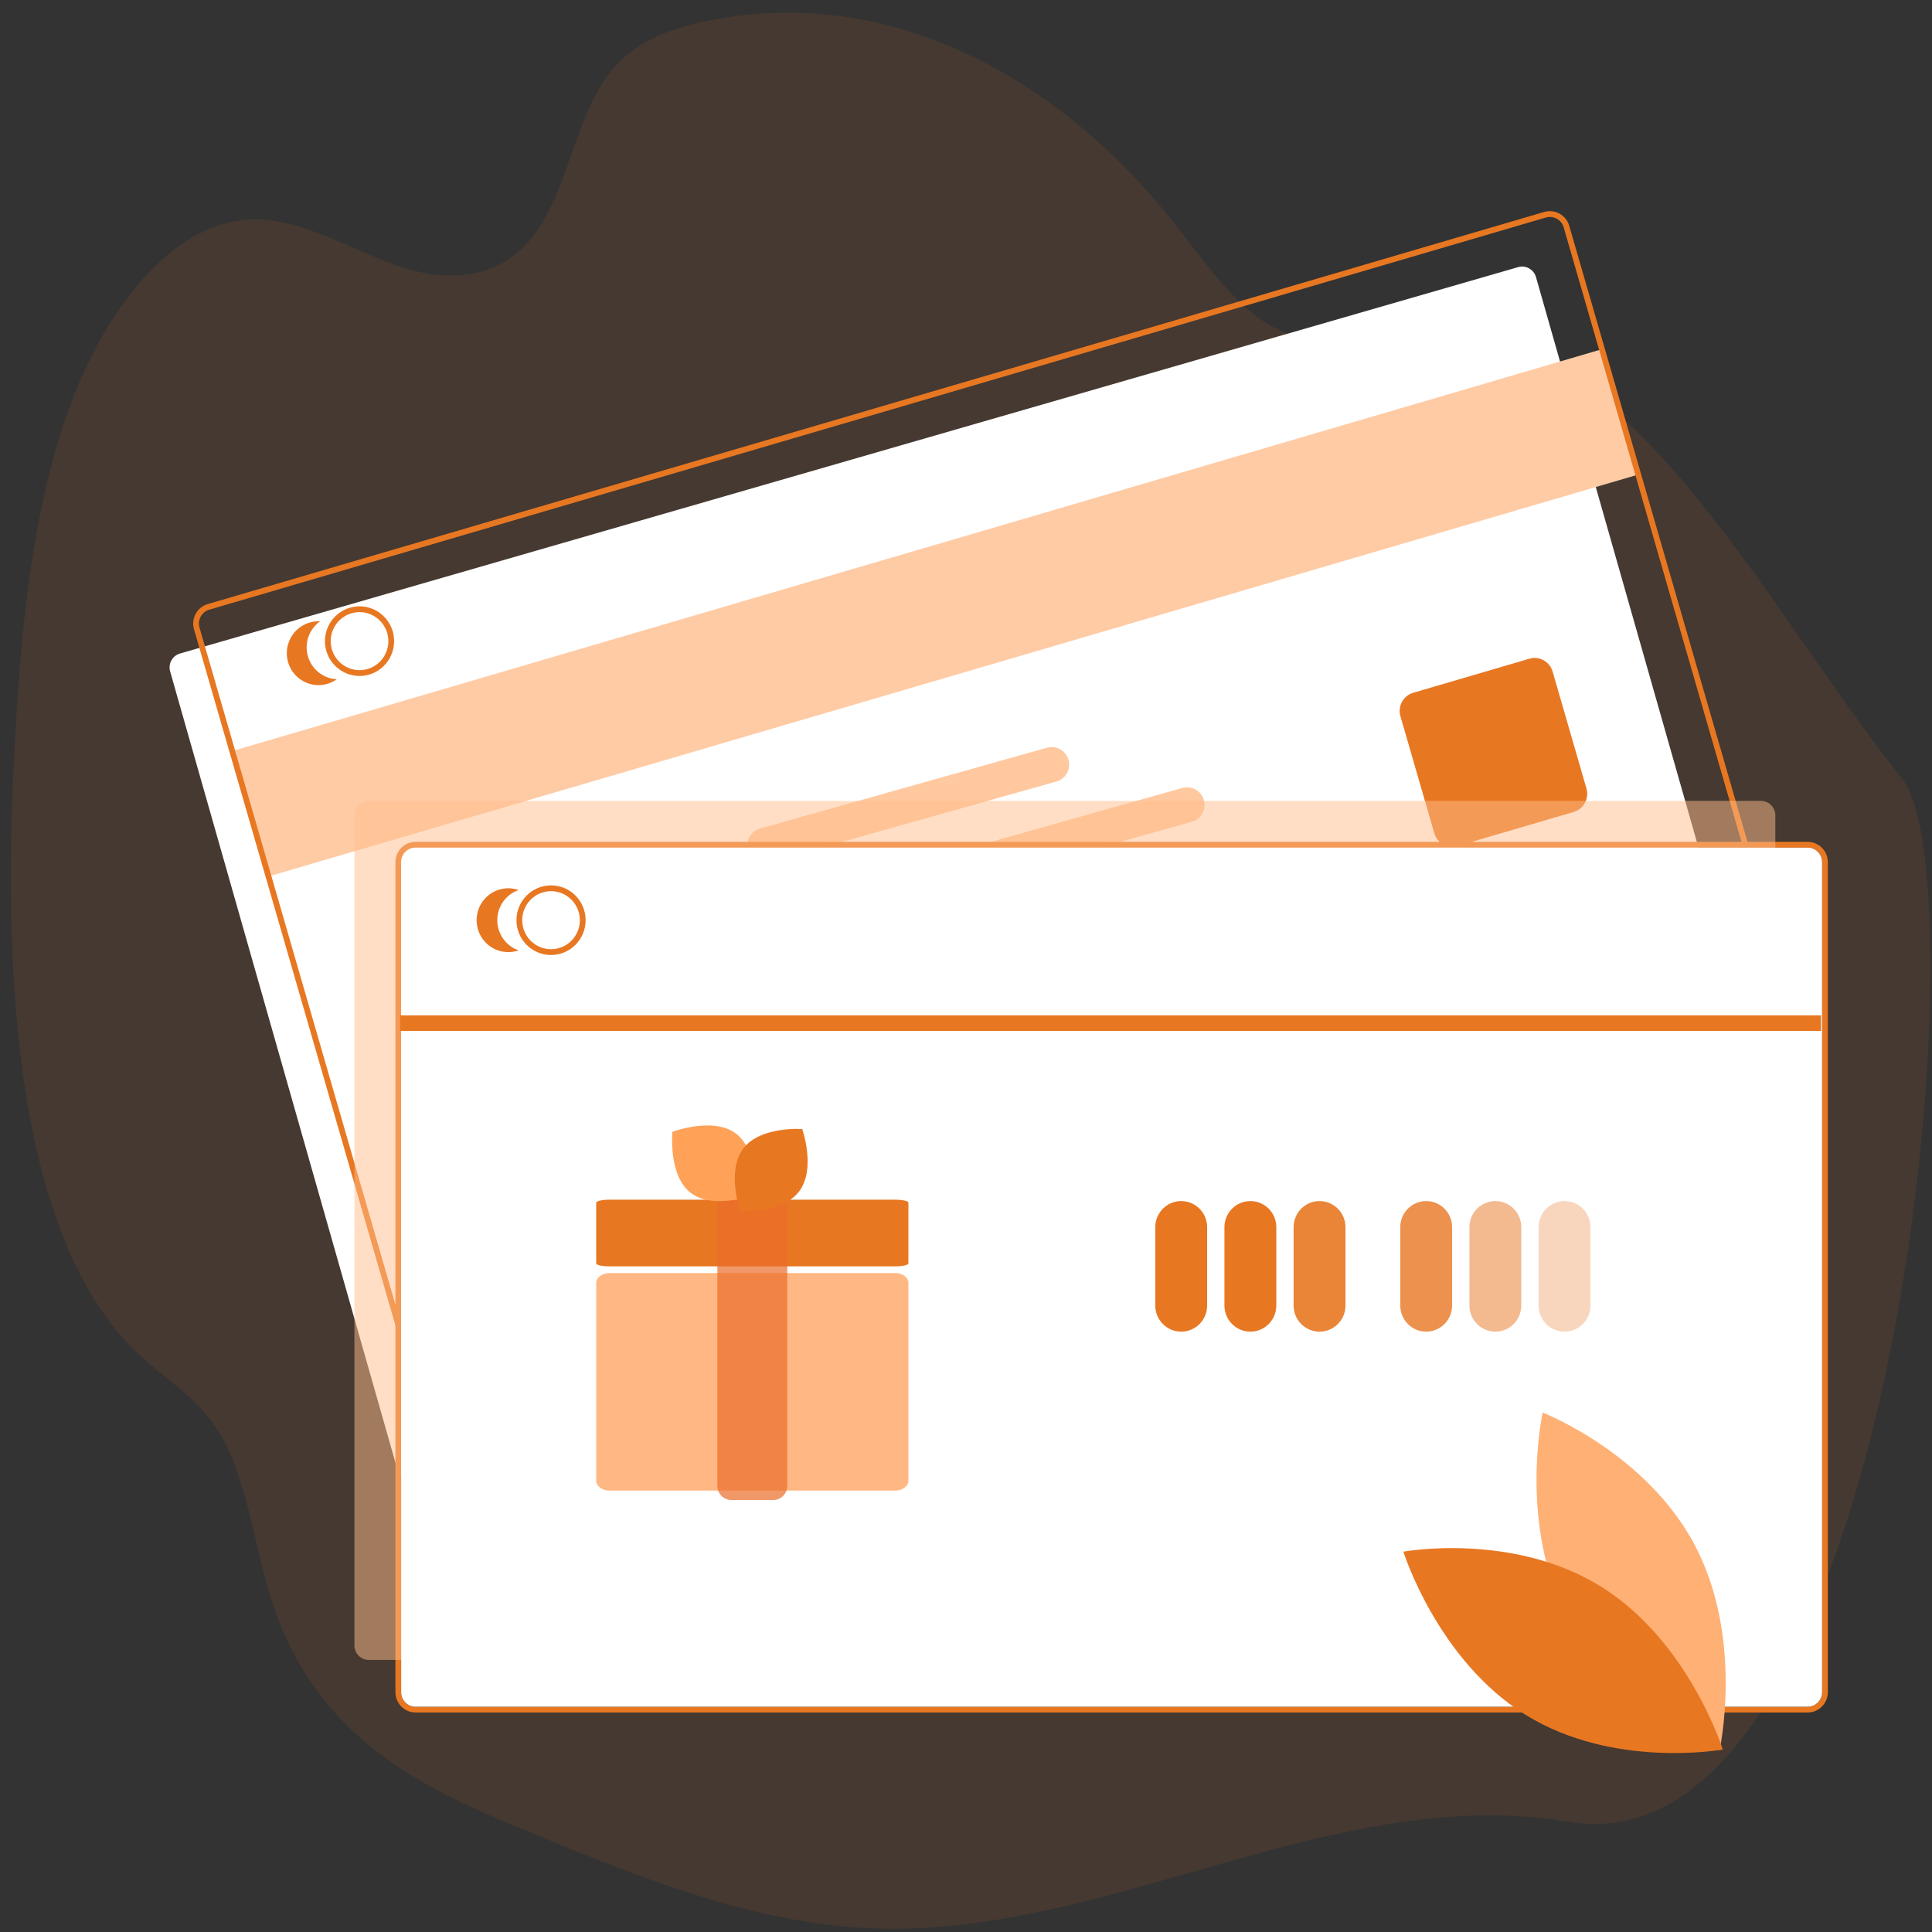 <?xml version="1.0" encoding="UTF-8"?>
<svg width="124px" height="124px" viewBox="0 0 124 124" version="1.1" xmlns="http://www.w3.org/2000/svg" xmlns:xlink="http://www.w3.org/1999/xlink">
    <rect x="0" y="0" width="124" height="124" fill="#333333" stroke="none"/>
    <title>4147E48E-C3A3-4B9F-9FAA-513CD7570100</title>
    <g id="Page-1" stroke="none" stroke-width="1" fill="none" fill-rule="evenodd">
        <g id="04_Rewards_earnpoints-Copy-2" transform="translate(-28, -1092)" fill-rule="nonzero">
            <g id="Group-3" transform="translate(12, 84)">
                <g id="Bast-place-Copy-6" transform="translate(0, 988)">
                    <g id="ecertificates" transform="translate(16, 20)">
                        <path d="M100.683,116.923 C85.788,114.402 71.071,124.321 56.09,123.773 C48.166,123.482 40.429,120.28 32.784,117.085 C26.903,114.633 20.377,111.409 17.573,103.145 C16.32,99.452 15.931,94.99 14.07,91.954 C12.643,89.625 10.582,88.523 8.81,86.835 C1.091,79.477 0.206,63.019 0.879,49.16 C1.252,41.472 1.882,33.601 4.231,26.778 C6.579,19.954 10.998,14.312 16.042,14.089 C19.232,13.947 22.28,15.916 25.384,17.016 C28.488,18.116 32.128,18.149 34.458,14.833 C36.37,12.111 36.97,7.739 38.882,5.011 C40.37,2.891 42.447,2.068 44.455,1.564 C55.254,-1.147 66.757,3.559 75.225,14.15 C77.284,16.724 79.245,19.692 81.76,21.013 C85.11,22.77 88.772,21.281 92.314,21.318 C104.81,21.449 113.285,38.96 122.093,49.998 C127.242,56.453 121.757,120.488 100.683,116.923 Z" id="Path" fill="#E87722" opacity="0.1"></path>
                        <path d="M107.617,82.583 C107.616,83.097 107.201,83.515 106.69,83.516 L17.296,83.681 C16.785,83.681 16.372,83.265 16.372,82.751 L16.47,29.506 C16.471,28.992 16.886,28.574 17.397,28.573 L106.791,28.408 C107.302,28.408 107.714,28.824 107.714,29.338 L107.617,82.583 Z" id="Path-Copy-2" fill="#FFFFFF" transform="translate(62.043, 56.045) rotate(-16) translate(-62.043, -56.045) "></path>
                        <polygon id="Rectangle" fill="#FFCBA5" transform="translate(60.025, 39.332) rotate(-16.244) translate(-60.025, -39.332) " points="14.224 35.229 105.841 35.058 105.825 43.435 14.209 43.607"></polygon>
                        <path d="M25.408,85.17 L12.451,40.388 C12.251,39.696 12.645,38.973 13.332,38.771 L99.111,13.604 C99.798,13.404 100.516,13.8 100.717,14.491 L112.196,54.165 L111.841,54.269 L100.362,14.596 C100.218,14.102 99.705,13.819 99.215,13.962 L13.435,39.129 C12.945,39.273 12.663,39.79 12.806,40.283 L25.763,85.066 L25.408,85.17 Z" id="Path" fill="#E87722"></path>
                        <path d="M93.21,54.349 C92.676,54.349 92.205,53.994 92.055,53.477 L89.882,45.966 C89.697,45.324 90.063,44.653 90.7,44.465 L98.159,42.277 C98.797,42.09 99.463,42.459 99.65,43.1 L101.823,50.611 C102.008,51.253 101.642,51.925 101.005,52.113 L93.546,54.301 C93.437,54.333 93.324,54.349 93.21,54.349 Z" id="Path" fill="#E87722"></path>
                        <path d="M25.208,40.526 C25.185,40.449 25.159,40.373 25.128,40.299 C24.696,39.243 23.544,38.685 22.455,39.004 C21.367,39.323 20.692,40.417 20.89,41.541 C20.904,41.621 20.922,41.699 20.944,41.776 C21.221,42.73 22.09,43.385 23.077,43.385 C23.286,43.386 23.495,43.356 23.696,43.296 C24.872,42.95 25.548,41.711 25.208,40.526 Z M23.593,42.938 C22.612,43.225 21.586,42.658 21.299,41.672 C21.277,41.595 21.26,41.516 21.247,41.437 C21.104,40.512 21.665,39.623 22.558,39.362 C23.451,39.1 24.397,39.547 24.769,40.405 C24.803,40.478 24.831,40.553 24.853,40.631 C25.137,41.618 24.573,42.651 23.593,42.938 L23.593,42.938 Z" id="Shape" fill="#E87722"></path>
                        <path d="M19.763,42.123 C19.521,41.283 19.833,40.382 20.542,39.877 C19.652,39.833 18.838,40.377 18.532,41.219 C18.226,42.061 18.499,43.006 19.206,43.551 C19.914,44.096 20.891,44.114 21.618,43.596 C20.751,43.553 20.006,42.962 19.763,42.123 L19.763,42.123 Z" id="Path" fill="#E87722"></path>
                        <path d="M77.267,51.354 C77.188,51.066 76.998,50.822 76.739,50.675 C76.481,50.529 76.175,50.491 75.889,50.572 L63.608,54.031 L62.286,54.403 L70.591,54.403 L71.914,54.031 L76.492,52.742 C77.086,52.574 77.433,51.953 77.267,51.354 L77.267,51.354 Z" id="Path" fill="#FFC89F"></path>
                        <path d="M68.579,48.771 C68.412,48.172 67.795,47.823 67.201,47.99 L48.773,53.18 C48.241,53.331 47.898,53.851 47.964,54.403 L52.735,54.403 L54.059,54.031 L67.804,50.16 C68.398,49.991 68.745,49.37 68.579,48.771 Z" id="Path" fill="#FFC89F"></path>
                        <path d="M116.02,54.03 L26.673,54.03 C25.959,54.031 25.379,54.615 25.379,55.334 L25.379,108.608 C25.379,109.328 25.959,109.911 26.673,109.912 L116.02,109.912 C116.735,109.911 117.315,109.328 117.315,108.608 L117.315,55.334 C117.315,54.615 116.735,54.031 116.02,54.03 L116.02,54.03 Z M116.945,108.608 C116.945,109.122 116.531,109.539 116.02,109.539 L26.673,109.539 C26.163,109.539 25.748,109.122 25.748,108.608 L25.748,55.334 C25.748,54.82 26.163,54.403 26.673,54.403 L116.02,54.403 C116.531,54.403 116.945,54.82 116.945,55.334 L116.945,108.608 Z" id="Shape" fill="#E87722"></path>
                        <path d="M113.945,105.608 C113.945,106.122 113.531,106.539 113.02,106.539 L23.673,106.539 C23.163,106.539 22.748,106.122 22.748,105.608 L22.748,52.334 C22.748,51.82 23.163,51.403 23.673,51.403 L113.02,51.403 C113.531,51.403 113.945,51.82 113.945,52.334 L113.945,105.608 Z" id="Path-Copy-3" fill="#FFBE8C" opacity="0.5"></path>
                        <path d="M116.945,108.608 C116.945,109.122 116.531,109.539 116.02,109.539 L26.673,109.539 C26.163,109.539 25.748,109.122 25.748,108.608 L25.748,55.334 C25.748,54.82 26.163,54.403 26.673,54.403 L116.02,54.403 C116.531,54.403 116.945,54.82 116.945,55.334 L116.945,108.608 Z" id="Path" fill="#FFFFFF"></path>
                        <path d="M100.575,103.785 C103.71,109.772 110.365,112.342 110.365,112.342 C110.365,112.342 111.936,105.206 108.801,99.219 C105.665,93.232 99.01,90.662 99.01,90.662 C99.01,90.662 97.439,97.799 100.575,103.785 Z" id="Path" fill="#FFB074"></path>
                        <path d="M102.73,101.816 C108.391,105.322 110.571,112.287 110.571,112.287 C110.571,112.287 103.573,113.567 97.912,110.06 C92.251,106.554 90.071,99.589 90.071,99.589 C90.071,99.589 97.069,98.309 102.73,101.816 Z" id="Path" fill="#E87722"></path>
                        <path d="M35.367,61.295 C34.141,61.295 33.147,60.295 33.147,59.06 C33.147,57.826 34.141,56.825 35.367,56.825 C36.593,56.825 37.587,57.826 37.587,59.06 C37.585,60.294 36.592,61.294 35.367,61.295 L35.367,61.295 Z M35.367,57.197 C34.345,57.197 33.517,58.031 33.517,59.06 C33.517,60.089 34.345,60.923 35.367,60.923 C36.389,60.923 37.217,60.089 37.217,59.06 C37.216,58.032 36.388,57.199 35.367,57.197 L35.367,57.197 Z" id="Shape" fill="#E87722"></path>
                        <path d="M31.917,59.06 C31.917,58.186 32.467,57.408 33.288,57.123 C32.446,56.831 31.513,57.124 30.985,57.846 C30.458,58.568 30.458,59.552 30.985,60.275 C31.513,60.997 32.446,61.29 33.288,60.997 C32.467,60.712 31.917,59.934 31.917,59.06 L31.917,59.06 Z" id="Path" fill="#E87722"></path>
                        <path d="M75.812,85.469 C74.893,85.468 74.148,84.718 74.147,83.793 L74.147,78.764 C74.147,77.838 74.893,77.087 75.812,77.087 C76.732,77.087 77.477,77.838 77.477,78.764 L77.477,83.793 C77.476,84.718 76.731,85.468 75.812,85.469 Z" id="Path" fill="#E87722"></path>
                        <path d="M80.252,85.469 C79.333,85.468 78.588,84.718 78.587,83.793 L78.587,78.764 C78.587,77.838 79.332,77.087 80.252,77.087 C81.171,77.087 81.917,77.838 81.917,78.764 L81.917,83.793 C81.916,84.718 81.171,85.468 80.252,85.469 Z" id="Path" fill="#E87722"></path>
                        <path d="M84.691,85.469 C83.772,85.468 83.028,84.718 83.026,83.793 L83.026,78.764 C83.026,77.838 83.772,77.087 84.691,77.087 C85.611,77.087 86.356,77.838 86.356,78.764 L86.356,83.793 C86.355,84.718 85.61,85.468 84.691,85.469 Z" id="Path" fill="#E87722" opacity="0.9"></path>
                        <path d="M91.536,85.469 C90.617,85.468 89.872,84.718 89.871,83.793 L89.871,78.764 C89.871,77.838 90.616,77.087 91.536,77.087 C92.455,77.087 93.201,77.838 93.201,78.764 L93.201,83.793 C93.199,84.718 92.455,85.468 91.536,85.469 Z" id="Path" fill="#E87722" opacity="0.8"></path>
                        <path d="M95.975,85.469 C95.056,85.468 94.311,84.718 94.31,83.793 L94.31,78.764 C94.31,77.838 95.056,77.087 95.975,77.087 C96.895,77.087 97.64,77.838 97.64,78.764 L97.64,83.793 C97.639,84.718 96.894,85.468 95.975,85.469 Z" id="Path" fill="#E87722" opacity="0.5"></path>
                        <path d="M100.415,85.469 C99.496,85.468 98.751,84.718 98.75,83.793 L98.75,78.764 C98.75,77.838 99.495,77.087 100.415,77.087 C101.334,77.087 102.08,77.838 102.08,78.764 L102.08,83.793 C102.079,84.718 101.334,85.468 100.415,85.469 Z" id="Path" fill="#E87722" opacity="0.3"></path>
                        <rect id="Rectangle" fill="#E87722" x="25.682" y="65.166" width="91.196" height="1"></rect>
                        <path d="M57.456,95.67 L39.114,95.67 C38.646,95.67 38.267,95.387 38.266,95.039 L38.266,82.339 C38.267,81.99 38.646,81.708 39.114,81.708 L57.456,81.708 C57.924,81.708 58.303,81.99 58.304,82.339 L58.304,95.039 C58.303,95.387 57.924,95.67 57.456,95.67 Z" id="Path" fill="#FFB883"></path>
                        <path d="M57.456,81.278 L39.114,81.278 C38.646,81.278 38.267,81.192 38.266,81.085 L38.266,77.192 C38.267,77.086 38.646,76.999 39.114,76.999 L57.456,76.999 C57.924,76.999 58.303,77.086 58.304,77.192 L58.304,81.085 C58.303,81.192 57.924,81.278 57.456,81.278 Z" id="Path-Copy" fill="#E87722"></path>
                        <path d="M49.641,96.272 L46.929,96.272 C46.439,96.272 46.043,95.865 46.042,95.363 L46.042,75.885 C46.043,75.383 46.439,74.976 46.929,74.975 L49.641,74.975 C50.131,74.976 50.527,75.383 50.528,75.885 L50.528,95.363 C50.527,95.865 50.131,96.272 49.641,96.272 L49.641,96.272 Z" id="Path" fill="#EB6D2A" opacity="0.7"></path>
                        <g id="Group-11" transform="translate(47.279, 74.43) rotate(-56) translate(-47.279, -74.43) translate(43.107, 69.704)">
                            <path d="M5.535,3.767 C5.424,5.596 2.944,6.934 2.944,6.934 C2.944,6.934 0.646,5.306 0.758,3.476 C0.87,1.647 3.349,0.309 3.349,0.309 C3.349,0.309 5.647,1.937 5.535,3.767 Z" id="Path" fill="#FFA258"></path>
                            <path d="M4.728,9.189 C2.911,9.089 1.575,6.753 1.575,6.753 C1.575,6.753 3.184,4.579 5.001,4.679 C6.818,4.779 8.154,7.116 8.154,7.116 C8.154,7.116 6.545,9.29 4.728,9.189 Z" id="Path" fill="#E87722"></path>
                        </g>
                    </g>
                </g>
            </g>
        </g>
    </g>
</svg>